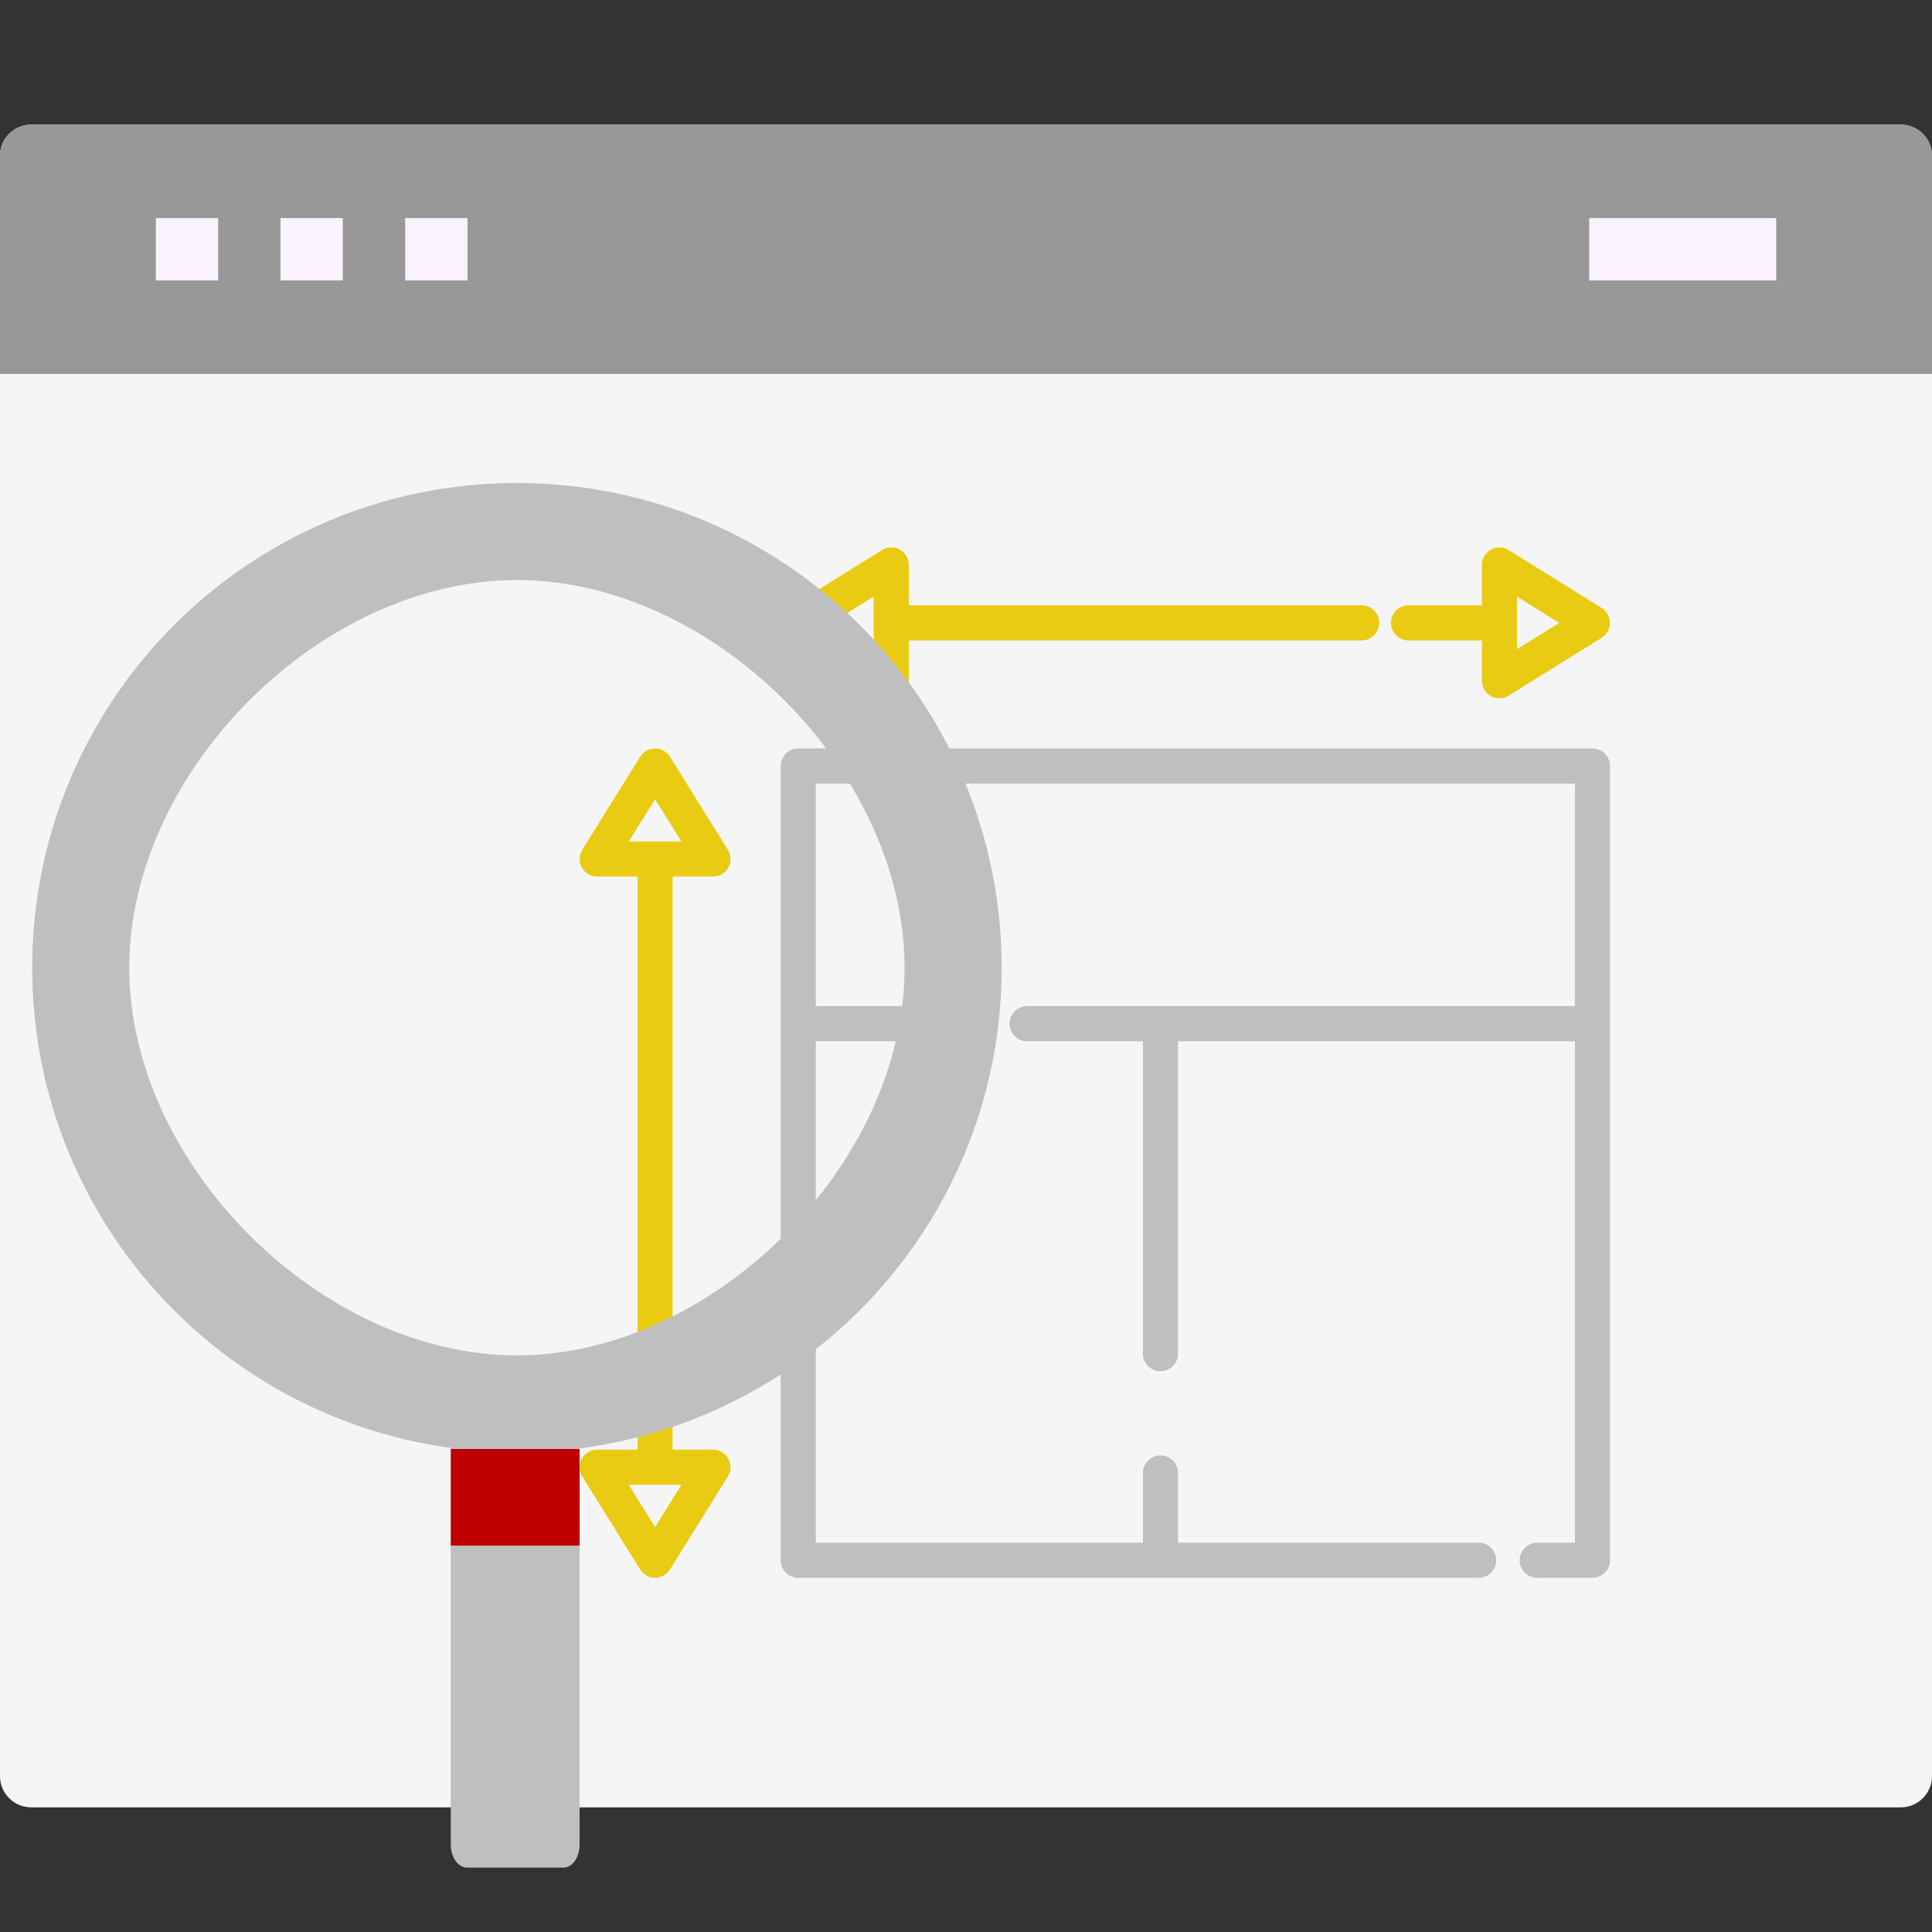 <svg width="60" height="60" viewBox="0 0 60 60" fill="none" xmlns="http://www.w3.org/2000/svg">
<rect x="0" y="0" width="60" height="60" fill="#333333" stroke="none"/>
<path d="M0 55.161V4.839C0 4.305 0.434 3.871 0.968 3.871H59.032C59.566 3.871 60 4.305 60 4.839V55.161C60 55.695 59.566 56.129 59.032 56.129H0.968C0.434 56.129 0 55.695 0 55.161Z" fill="#F5F5F5"/>
<path d="M0 11.613V4.839C0 4.305 0.434 3.871 0.968 3.871H59.032C59.566 3.871 60 4.305 60 4.839V11.613H0Z" fill="#989898"/>
<path d="M47.194 48.455C47.194 48.756 47.438 49 47.739 49L49.455 49C49.756 49 50 48.756 50 48.455L50 23.79C50 23.489 49.756 23.244 49.455 23.244L24.79 23.244C24.489 23.244 24.245 23.489 24.245 23.79L24.245 48.455C24.245 48.756 24.489 49 24.79 49L45.922 49C46.223 49 46.467 48.756 46.467 48.455C46.467 48.154 46.223 47.91 45.922 47.91L36.584 47.91L36.584 45.745C36.584 45.444 36.34 45.2 36.039 45.2C35.738 45.2 35.494 45.444 35.494 45.745L35.494 47.91L25.335 47.91L25.335 32.337L27.972 32.337C28.273 32.337 28.517 32.093 28.517 31.792C28.517 31.491 28.273 31.247 27.972 31.247L25.335 31.247L25.335 24.335L48.91 24.335L48.91 31.247L31.896 31.247C31.595 31.247 31.351 31.491 31.351 31.792C31.351 32.093 31.595 32.337 31.896 32.337L35.494 32.337L35.494 42.039C35.494 42.34 35.738 42.584 36.039 42.584C36.34 42.584 36.584 42.34 36.584 42.039L36.584 32.337L48.91 32.337L48.91 47.91L47.739 47.91C47.438 47.91 47.194 48.154 47.194 48.455Z" fill="#BFBFBF"/>
<path d="M46.854 21.605L49.743 19.807C49.903 19.707 50 19.532 50 19.344C50 19.156 49.903 18.981 49.743 18.881L46.854 17.083C46.686 16.978 46.475 16.973 46.302 17.069C46.129 17.165 46.021 17.347 46.021 17.545L46.021 18.799L43.742 18.799C43.441 18.799 43.197 19.043 43.197 19.344C43.197 19.645 43.441 19.889 43.742 19.889L46.021 19.889L46.021 21.142C46.021 21.34 46.129 21.523 46.302 21.619C46.475 21.715 46.686 21.71 46.854 21.605ZM47.111 18.527L48.424 19.344L47.111 20.161L47.111 18.527Z" fill="#EACB14"/>
<path d="M27.943 21.619C28.116 21.523 28.224 21.34 28.224 21.142L28.224 19.889L42.289 19.889C42.59 19.889 42.834 19.645 42.834 19.344C42.834 19.043 42.59 18.799 42.289 18.799L28.224 18.799L28.224 17.545C28.224 17.347 28.116 17.165 27.943 17.069C27.77 16.972 27.559 16.978 27.391 17.082L24.502 18.881C24.342 18.98 24.245 19.155 24.245 19.344C24.245 19.532 24.342 19.707 24.502 19.806L27.391 21.605C27.559 21.71 27.77 21.715 27.943 21.619ZM25.821 19.344L27.134 18.526L27.134 20.161L25.821 19.344Z" fill="#EACB14"/>
<path d="M20.807 48.743L22.605 45.854C22.71 45.686 22.715 45.475 22.619 45.302C22.523 45.129 22.34 45.021 22.142 45.021L20.889 45.021L20.889 27.223L22.142 27.223C22.34 27.223 22.523 27.116 22.619 26.943C22.715 26.77 22.71 26.558 22.605 26.39L20.807 23.501C20.707 23.342 20.532 23.244 20.344 23.244C20.156 23.244 19.981 23.342 19.881 23.501L18.083 26.39C18.028 26.478 18 26.578 18 26.678C18 26.769 18.023 26.86 18.069 26.943C18.165 27.116 18.347 27.223 18.545 27.223L19.799 27.223L19.799 45.021L18.545 45.021C18.347 45.021 18.165 45.129 18.069 45.302C18.023 45.384 18 45.475 18 45.566C18 45.666 18.028 45.766 18.083 45.854L19.881 48.743C19.981 48.903 20.156 49 20.344 49C20.532 49 20.707 48.903 20.807 48.743ZM19.527 26.133L20.344 24.821L21.161 26.133L19.527 26.133ZM19.527 46.111L21.161 46.111L20.344 47.424L19.527 46.111Z" fill="#EACB14"/>
<path d="M49.355 6.773H55.162V8.709H49.355V6.773Z" fill="#FBF2FF"/>
<path d="M4.84 6.773H6.775V8.709H4.84V6.773Z" fill="#FBF2FF"/>
<path d="M8.711 6.773H10.646V8.709H8.711V6.773Z" fill="#FBF2FF"/>
<path d="M12.582 6.773H14.518V8.709H12.582V6.773Z" fill="#FBF2FF"/>
<path d="M14 43L14 57.286C14 57.68 14.224 58 14.5 58L17.5 58C17.776 58 18 57.68 18 57.286L18 43L14 43Z" fill="#BFBFBF"/>
<path d="M16.053 15C7.74 15 1 21.74 1 30.053C1 38.367 7.74 45.106 16.053 45.106C24.367 45.106 31.107 38.367 31.107 30.053C31.107 21.74 24.367 15 16.053 15ZM16.053 42.092C9.956 42.092 4.014 36.15 4.014 30.053C4.014 23.956 9.956 18.014 16.053 18.014C22.15 18.014 28.092 23.956 28.092 30.053C28.092 36.15 22.15 42.092 16.053 42.092Z" fill="#BFBFBF"/>
<path d="M14 45L18 45L18 48L14 48L14 45Z" fill="#BE0000"/>
</svg>
